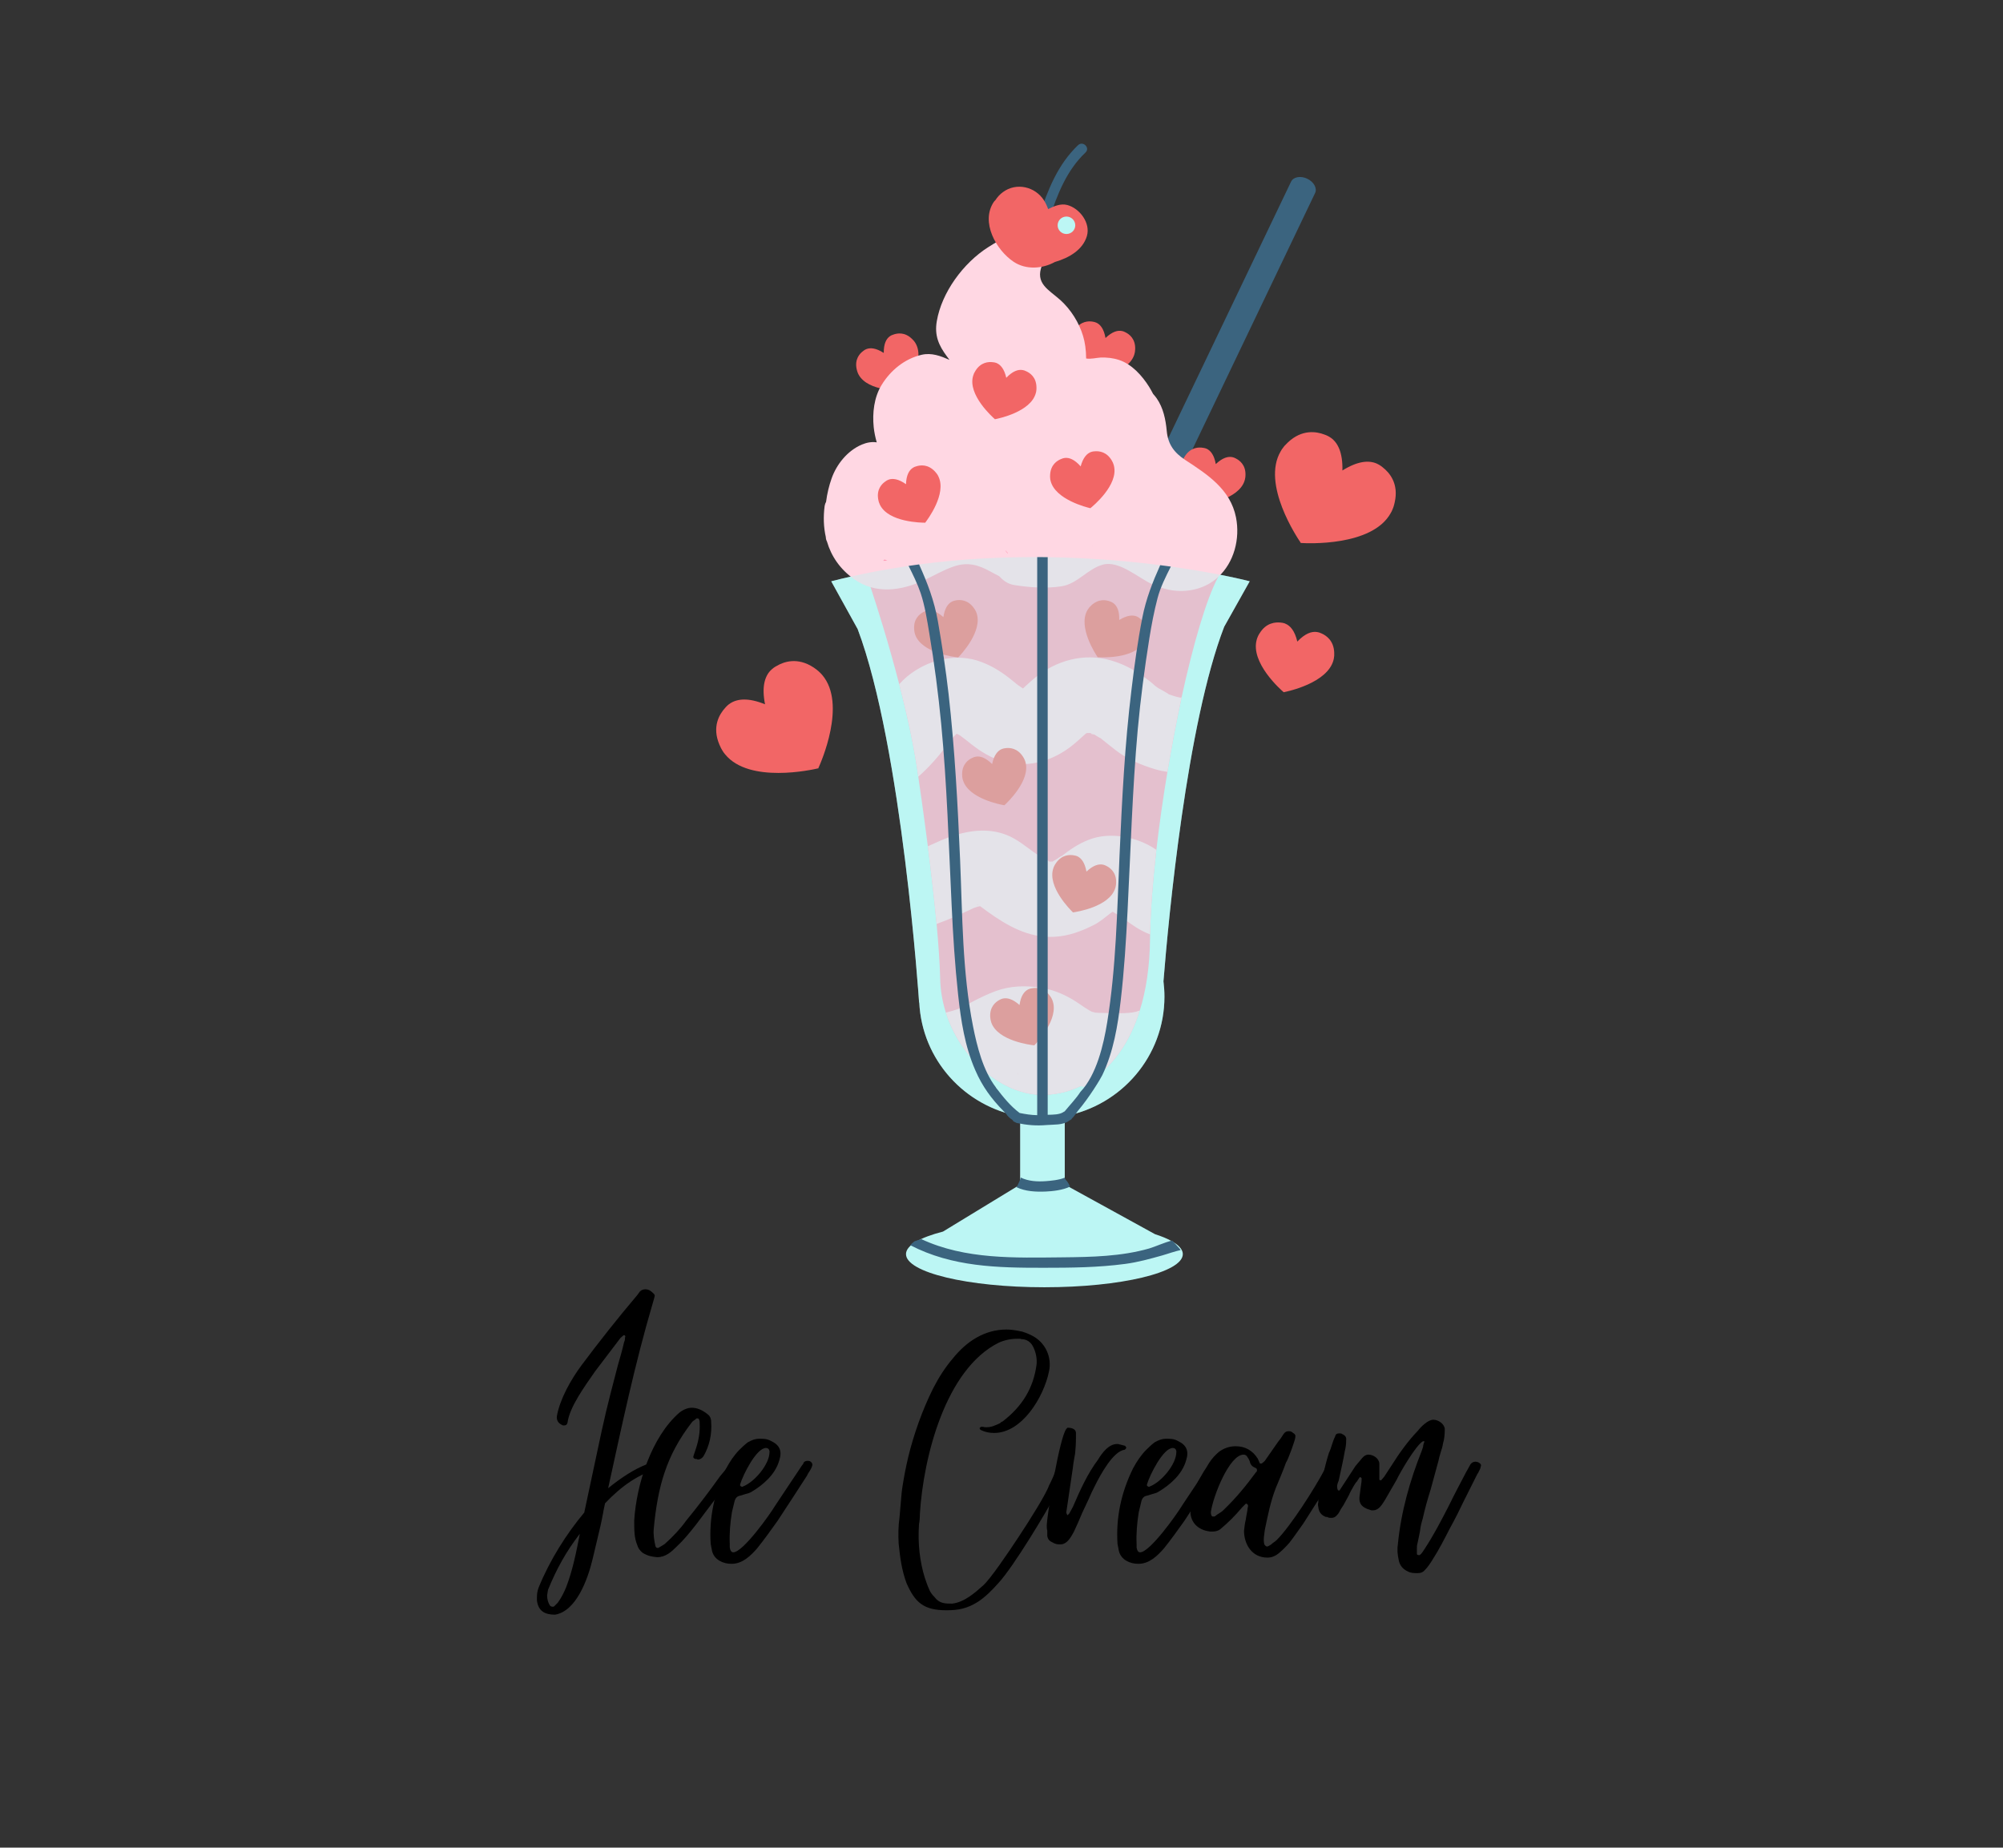 <svg xmlns="http://www.w3.org/2000/svg" xmlns:xlink="http://www.w3.org/1999/xlink" width="168" zoomAndPan="magnify" viewBox="0 0 126 116.25" height="155" preserveAspectRatio="xMidYMid meet" version="1.0"><rect x="0" y="0" width="126" height="116.25" fill="#333333" stroke="none"/><defs><g/></defs><path fill="#3b647f" d="M 82.727 12.145 L 74.121 30.133 C 73.977 30.434 73.52 30.52 73.102 30.32 C 72.684 30.125 72.461 29.723 72.605 29.422 L 81.215 11.43 C 81.359 11.129 81.812 11.047 82.23 11.242 C 82.648 11.441 82.871 11.844 82.727 12.145 Z M 67.816 9.133 C 66.535 10.352 65.918 11.945 65.367 13.586 C 65.23 13.984 65.871 14.156 66.004 13.758 C 66.52 12.227 67.082 10.738 68.285 9.594 C 68.594 9.301 68.125 8.84 67.816 9.133 Z M 67.816 9.133 " fill-opacity="1" fill-rule="nonzero"/><path fill="#bcf6f4" d="M 77.008 39.434 C 74.66 45.512 73.512 57.703 73.188 61.742 C 73.227 62.059 73.25 62.383 73.25 62.711 C 73.25 66.445 70.551 69.555 66.98 70.223 L 66.98 74.531 L 72.656 77.652 C 73.461 77.91 74.023 78.211 74.27 78.539 L 74.273 78.543 L 74.27 78.543 C 74.359 78.66 74.406 78.781 74.406 78.906 C 74.406 80.059 70.508 80.992 65.699 80.992 C 60.891 80.992 56.992 80.059 56.992 78.906 C 56.992 78.359 57.879 77.859 59.32 77.488 L 64.172 74.531 L 64.172 70.238 C 60.68 69.621 58 66.676 57.828 63.078 L 57.816 63.078 C 57.816 63.078 56.75 47.004 53.953 39.582 L 52.289 36.574 C 65.656 33.141 78.613 36.574 78.613 36.574 Z M 77.008 39.434 " fill-opacity="1" fill-rule="nonzero"/><path fill="#ff9cb6" d="M 77.047 35.676 C 76.91 35.828 76.77 36.043 76.625 36.309 C 75.883 37.695 75.059 40.535 74.328 43.879 C 74.328 43.891 74.328 43.898 74.324 43.906 C 74.004 45.391 73.703 46.969 73.438 48.566 C 73.16 50.215 72.926 51.879 72.742 53.469 C 72.52 55.406 72.379 57.234 72.348 58.793 C 72.344 58.887 72.344 58.98 72.344 59.07 C 72.324 60.844 72.09 62.336 71.699 63.578 C 71.051 65.656 69.98 67.039 68.773 67.871 C 68.508 68.055 68.234 68.211 67.957 68.344 C 67.125 68.742 66.258 68.906 65.453 68.887 C 64.402 68.859 63.324 68.441 62.367 67.742 C 61.742 67.285 61.168 66.711 60.684 66.043 C 60.18 65.352 59.773 64.566 59.5 63.711 C 59.281 63.02 59.152 62.285 59.141 61.523 C 59.117 60.578 59.035 59.391 58.918 58.133 C 58.766 56.504 58.559 54.758 58.367 53.246 C 58.078 50.984 57.82 49.254 57.82 49.254 C 57.801 49.129 57.785 48.996 57.766 48.867 C 57.508 46.988 57.059 44.949 56.566 43.051 C 55.922 40.547 55.207 38.285 54.766 36.945 C 54.699 36.742 54.637 36.562 54.586 36.402 C 54.43 35.938 54.336 35.676 54.336 35.676 L 54.398 35.477 L 54.434 35.363 L 54.531 35.062 L 54.543 35.031 L 54.551 35.004 L 54.613 34.805 L 54.734 34.438 L 54.906 33.91 L 54.934 33.824 L 55.055 33.449 L 55.145 33.172 L 55.145 33.168 L 55.195 33.02 L 55.262 32.812 C 55.27 32.805 55.332 32.758 55.492 32.656 C 55.555 32.613 55.633 32.566 55.727 32.508 C 55.809 32.457 55.906 32.402 56.02 32.336 C 56.066 32.305 56.121 32.273 56.18 32.242 C 56.227 32.215 56.273 32.184 56.328 32.152 C 56.336 32.148 56.348 32.145 56.355 32.141 C 56.371 32.129 56.391 32.117 56.41 32.105 L 56.414 32.105 C 56.449 32.082 56.484 32.062 56.52 32.047 C 56.52 32.047 56.527 32.043 56.531 32.039 C 56.531 32.039 56.531 32.039 56.535 32.039 C 56.613 31.992 56.695 31.945 56.785 31.898 C 56.848 31.859 56.914 31.824 56.984 31.789 C 57.039 31.758 57.098 31.723 57.16 31.691 C 57.172 31.684 57.188 31.676 57.199 31.668 C 57.297 31.617 57.398 31.559 57.504 31.504 C 57.551 31.477 57.602 31.449 57.652 31.422 C 57.656 31.422 57.66 31.422 57.66 31.418 C 57.754 31.371 57.836 31.324 57.918 31.281 C 57.922 31.281 57.926 31.277 57.93 31.273 C 57.957 31.262 57.98 31.25 58.004 31.234 C 58.195 31.137 58.352 31.055 58.48 30.992 C 58.52 30.977 58.555 30.961 58.586 30.945 C 58.598 30.941 58.605 30.934 58.617 30.93 C 58.855 30.82 58.992 30.777 59.109 30.75 C 59.141 30.746 59.172 30.742 59.199 30.738 C 59.25 30.727 59.301 30.723 59.359 30.715 C 59.359 30.715 59.359 30.715 59.363 30.715 C 59.438 30.703 59.527 30.688 59.645 30.66 C 59.648 30.656 59.648 30.656 59.652 30.656 C 59.742 30.637 59.844 30.609 59.969 30.57 C 59.98 30.566 59.988 30.562 60 30.559 C 60.039 30.547 60.082 30.535 60.129 30.52 C 60.203 30.496 60.285 30.469 60.375 30.438 C 60.535 30.379 60.68 30.336 60.816 30.305 C 60.832 30.301 60.844 30.297 60.855 30.293 C 60.992 30.262 61.121 30.238 61.246 30.223 C 61.289 30.219 61.332 30.215 61.371 30.211 C 61.52 30.195 61.66 30.195 61.805 30.203 C 61.859 30.203 61.918 30.207 61.973 30.211 C 62.156 30.227 62.348 30.246 62.562 30.273 C 62.645 30.285 62.73 30.297 62.816 30.305 C 62.898 30.316 62.98 30.324 63.07 30.336 C 63.102 30.34 63.133 30.344 63.168 30.348 C 63.328 30.367 63.504 30.383 63.695 30.398 C 63.73 30.398 63.77 30.402 63.809 30.406 C 63.969 30.418 64.145 30.426 64.332 30.434 L 64.344 30.434 C 64.355 30.438 64.363 30.438 64.375 30.438 C 64.449 30.438 64.523 30.441 64.602 30.441 C 64.789 30.449 64.988 30.449 65.199 30.445 C 65.301 30.445 65.402 30.445 65.508 30.441 C 65.531 30.441 65.555 30.441 65.574 30.441 C 65.594 30.441 65.605 30.438 65.625 30.438 C 65.801 30.438 65.969 30.438 66.133 30.438 L 66.137 30.438 C 66.145 30.438 66.148 30.438 66.16 30.438 C 66.188 30.438 66.211 30.438 66.234 30.441 C 66.234 30.438 66.234 30.438 66.234 30.438 C 66.238 30.438 66.238 30.441 66.238 30.441 C 66.355 30.441 66.465 30.449 66.574 30.453 C 66.633 30.457 66.691 30.457 66.746 30.465 C 66.844 30.469 66.941 30.477 67.039 30.488 C 67.168 30.5 67.289 30.516 67.41 30.531 C 67.418 30.531 67.418 30.531 67.422 30.535 C 67.449 30.539 67.48 30.539 67.508 30.547 C 67.672 30.57 67.828 30.598 67.977 30.629 C 67.992 30.633 68.008 30.637 68.023 30.641 C 68.039 30.641 68.055 30.645 68.066 30.648 C 68.164 30.668 68.262 30.691 68.352 30.715 C 68.387 30.723 68.422 30.73 68.453 30.742 L 68.457 30.742 C 68.457 30.742 68.461 30.742 68.465 30.742 C 68.469 30.746 68.473 30.746 68.477 30.746 C 68.535 30.762 68.598 30.781 68.652 30.797 C 68.695 30.809 68.734 30.82 68.773 30.832 C 68.918 30.879 69.055 30.926 69.184 30.973 C 69.238 30.992 69.293 31.012 69.348 31.031 C 69.418 31.062 69.484 31.086 69.547 31.113 C 69.559 31.117 69.566 31.121 69.578 31.121 C 69.617 31.141 69.652 31.152 69.691 31.168 C 70.023 31.305 70.305 31.422 70.574 31.473 C 70.578 31.477 70.582 31.477 70.586 31.477 C 70.598 31.48 70.609 31.48 70.621 31.484 C 70.672 31.492 70.723 31.5 70.773 31.504 C 70.805 31.508 70.844 31.512 70.887 31.516 C 70.906 31.52 70.922 31.523 70.941 31.527 C 70.992 31.535 71.047 31.543 71.105 31.555 C 71.195 31.574 71.297 31.594 71.406 31.621 C 71.445 31.629 71.484 31.637 71.527 31.648 C 71.555 31.656 71.582 31.66 71.613 31.668 C 71.695 31.688 71.785 31.711 71.875 31.734 C 71.977 31.762 72.082 31.789 72.191 31.82 C 72.254 31.836 72.316 31.855 72.379 31.875 C 72.41 31.883 72.43 31.891 72.457 31.898 L 72.469 31.898 C 72.477 31.902 72.488 31.906 72.496 31.91 C 72.562 31.93 72.629 31.949 72.699 31.969 C 72.777 31.992 72.859 32.02 72.941 32.047 C 72.941 32.047 72.945 32.047 72.945 32.047 C 73.02 32.07 73.098 32.094 73.172 32.117 C 73.328 32.172 73.484 32.223 73.645 32.281 C 73.676 32.293 73.707 32.305 73.738 32.316 C 73.766 32.324 73.789 32.332 73.812 32.34 C 73.852 32.355 73.891 32.371 73.93 32.383 C 74.016 32.418 74.105 32.453 74.191 32.484 L 74.195 32.484 C 74.254 32.508 74.312 32.535 74.375 32.559 C 74.406 32.57 74.441 32.582 74.473 32.598 C 74.496 32.605 74.516 32.613 74.539 32.625 C 74.648 32.672 74.758 32.715 74.867 32.766 C 74.891 32.777 74.914 32.785 74.938 32.797 C 74.969 32.812 75 32.824 75.031 32.84 C 75.105 32.875 75.176 32.906 75.246 32.941 C 75.316 32.977 75.383 33.008 75.449 33.043 C 75.598 33.117 75.738 33.191 75.875 33.27 C 75.918 33.297 75.961 33.32 76 33.348 C 76.074 33.391 76.148 33.438 76.219 33.48 C 76.223 33.484 76.223 33.484 76.227 33.488 C 76.312 33.543 76.398 33.602 76.477 33.664 C 76.535 33.703 76.59 33.746 76.641 33.789 C 77.348 34.367 77.637 35.016 77.047 35.676 Z M 77.047 35.676 " fill-opacity="1" fill-rule="nonzero"/><path fill="#f26666" d="M 71.41 21.945 C 71.406 21.996 71.406 22.043 71.398 22.086 C 71.398 22.086 71.398 22.09 71.398 22.09 C 71.398 22.109 71.395 22.129 71.391 22.152 C 71.379 22.215 71.367 22.27 71.352 22.316 C 70.973 23.492 68.891 23.805 68.699 23.828 L 68.699 23.836 C 68.699 23.836 68.695 23.832 68.691 23.828 C 68.688 23.832 68.684 23.832 68.684 23.832 L 68.688 23.824 C 68.551 23.691 67.059 22.215 67.461 21.047 C 67.473 21 67.496 20.949 67.523 20.891 C 67.535 20.875 67.543 20.855 67.555 20.836 C 67.578 20.797 67.605 20.758 67.633 20.719 C 67.996 20.207 68.469 20.191 68.742 20.238 C 68.816 20.25 68.895 20.27 68.965 20.301 C 69.219 20.414 69.441 20.691 69.543 21.266 C 69.965 20.863 70.312 20.77 70.582 20.828 C 70.582 20.828 70.582 20.828 70.586 20.828 C 70.66 20.844 70.734 20.871 70.801 20.91 C 71.051 21.031 71.422 21.324 71.41 21.945 Z M 57.602 21.613 C 57.578 21.566 57.547 21.52 57.508 21.473 C 57.496 21.453 57.48 21.438 57.469 21.422 C 57.469 21.422 57.465 21.422 57.465 21.422 C 57.438 21.387 57.402 21.352 57.367 21.32 C 56.918 20.883 56.449 20.957 56.188 21.055 C 56.117 21.074 56.047 21.109 55.98 21.152 C 55.98 21.152 55.98 21.156 55.98 21.156 C 55.754 21.312 55.586 21.625 55.594 22.207 C 55.102 21.891 54.746 21.863 54.488 21.969 C 54.414 22 54.352 22.039 54.293 22.09 C 54.07 22.254 53.758 22.609 53.887 23.219 C 53.898 23.266 53.91 23.312 53.922 23.355 C 53.93 23.379 53.938 23.398 53.945 23.418 C 53.965 23.477 53.988 23.527 54.012 23.57 C 54.602 24.656 56.707 24.582 56.898 24.574 L 56.902 24.578 C 56.902 24.578 56.906 24.574 56.906 24.57 C 56.914 24.57 56.918 24.57 56.918 24.57 L 56.914 24.566 C 57.023 24.41 58.215 22.688 57.602 21.613 Z M 77.738 28.844 C 77.672 28.809 77.602 28.777 77.523 28.762 C 77.25 28.707 76.906 28.797 76.48 29.199 C 76.379 28.629 76.156 28.352 75.906 28.234 C 75.832 28.203 75.758 28.184 75.684 28.176 C 75.406 28.129 74.934 28.141 74.57 28.652 C 74.543 28.691 74.52 28.73 74.496 28.77 C 74.496 28.77 74.496 28.773 74.492 28.773 C 74.484 28.789 74.473 28.809 74.465 28.828 C 74.434 28.883 74.414 28.934 74.398 28.984 C 73.996 30.152 75.488 31.625 75.625 31.758 L 75.625 31.766 C 75.625 31.766 75.625 31.766 75.633 31.766 C 75.637 31.77 75.637 31.77 75.637 31.77 L 75.641 31.766 C 75.828 31.738 77.914 31.426 78.289 30.25 C 78.305 30.203 78.32 30.148 78.328 30.086 C 78.332 30.066 78.336 30.043 78.34 30.023 C 78.344 29.977 78.348 29.93 78.348 29.883 C 78.363 29.258 77.988 28.969 77.738 28.844 Z M 77.738 28.844 " fill-opacity="1" fill-rule="nonzero"/><path fill="#ffd7e3" d="M 77.75 32.547 C 77.398 30.789 75.961 29.855 74.566 28.945 C 73.863 28.484 73.473 27.961 73.395 27.117 C 73.328 26.398 73.18 25.664 72.762 25.062 C 72.691 24.961 72.613 24.871 72.535 24.781 C 72.453 24.621 72.367 24.469 72.285 24.336 C 71.852 23.645 71.203 22.918 70.406 22.652 C 70.023 22.523 69.641 22.484 69.234 22.496 C 68.988 22.508 68.609 22.609 68.324 22.555 C 68.324 22.035 68.25 21.527 68.133 21.145 C 67.879 20.293 67.363 19.477 66.703 18.879 C 65.961 18.215 65.094 17.84 65.551 16.684 C 65.559 16.664 65.562 16.648 65.566 16.633 C 65.699 16.48 65.84 16.332 65.98 16.184 C 65.992 16.172 66.008 16.156 66.02 16.145 C 66.07 16.086 66.125 16.031 66.176 15.977 C 66.215 15.934 66.25 15.895 66.289 15.852 C 66.363 15.773 66.434 15.691 66.504 15.609 C 66.516 15.594 66.527 15.582 66.543 15.566 C 66.562 15.539 66.59 15.512 66.613 15.48 C 66.852 15.203 67.207 14.789 67.176 14.438 C 67.164 14.34 67.117 14.258 67.047 14.191 C 66.793 14.047 66.461 14.016 66.125 14.027 C 66.051 14.027 65.988 14.008 65.938 13.98 C 65.738 13.992 65.562 14.055 65.391 14.137 C 64.246 14.301 62.977 15.035 62.148 15.562 C 60.598 16.551 59.238 18.395 58.93 20.207 C 58.777 21.102 59.043 21.723 59.57 22.43 C 59.617 22.492 59.676 22.566 59.727 22.641 C 59.168 22.398 58.605 22.176 57.969 22.324 C 56.902 22.574 56.016 23.305 55.457 24.223 C 54.98 25.004 54.871 25.984 54.961 26.875 C 54.996 27.203 55.062 27.52 55.152 27.832 C 54.832 27.781 54.508 27.848 54.211 27.973 C 53.316 28.355 52.629 29.203 52.312 30.105 C 52.152 30.555 52.031 31.055 51.965 31.57 C 51.965 31.57 51.965 31.57 51.965 31.574 C 51.922 31.648 51.891 31.734 51.875 31.832 C 51.785 32.516 51.809 33.176 51.949 33.797 C 51.949 33.879 51.969 33.973 52.016 34.062 C 52.016 34.066 52.02 34.07 52.02 34.07 C 52.289 34.996 52.844 35.812 53.719 36.434 C 55.082 37.406 56.688 37.172 58.109 36.516 C 58.746 36.223 59.344 35.859 60.008 35.637 C 60.863 35.348 61.539 35.535 62.305 35.961 C 62.484 36.059 62.664 36.156 62.848 36.246 C 63.094 36.512 63.383 36.746 63.816 36.812 C 64.766 36.965 65.812 37.035 66.762 36.891 C 67.797 36.734 68.41 35.781 69.391 35.523 C 70.406 35.258 71.613 36.363 72.477 36.758 C 73.383 37.172 74.336 37.316 75.305 37.043 C 75.824 36.895 76.266 36.641 76.625 36.309 C 77.629 35.395 78.02 33.898 77.75 32.547 Z M 55.645 35.199 C 55.703 35.23 55.762 35.254 55.824 35.277 C 55.82 35.277 55.82 35.277 55.82 35.277 C 55.766 35.281 55.711 35.285 55.656 35.285 C 55.625 35.289 55.59 35.289 55.555 35.285 C 55.586 35.262 55.617 35.23 55.645 35.199 Z M 63.258 34.641 C 63.297 34.684 63.336 34.727 63.379 34.77 C 63.383 34.797 63.391 34.824 63.398 34.848 C 63.398 34.848 63.398 34.844 63.395 34.844 C 63.395 34.84 63.395 34.84 63.395 34.84 C 63.348 34.777 63.301 34.715 63.242 34.648 C 63.25 34.645 63.254 34.641 63.258 34.641 Z M 68.762 34.348 C 68.762 34.344 68.762 34.344 68.758 34.348 C 68.758 34.344 68.758 34.344 68.758 34.348 C 68.742 34.352 68.73 34.355 68.715 34.359 C 68.723 34.355 68.727 34.352 68.734 34.348 C 68.742 34.348 68.754 34.348 68.766 34.348 C 68.766 34.344 68.766 34.344 68.762 34.348 Z M 74.328 43.879 C 74.328 43.891 74.328 43.898 74.324 43.906 C 74.004 45.391 73.703 46.969 73.438 48.566 C 73.172 48.527 72.91 48.473 72.652 48.395 C 71.797 48.141 70.93 47.77 70.219 47.23 C 69.875 46.969 69.543 46.691 69.207 46.426 C 69.246 46.473 68.992 46.312 68.82 46.203 C 68.82 46.238 68.449 46.133 68.695 46.129 C 68.691 46.129 68.688 46.125 68.688 46.125 C 68.691 46.125 68.695 46.129 68.699 46.129 C 68.719 46.129 68.742 46.133 68.77 46.133 C 68.742 46.129 68.715 46.125 68.688 46.125 L 68.684 46.125 C 68.586 46.117 68.48 46.117 68.383 46.121 C 68.375 46.125 68.367 46.125 68.363 46.125 L 68.359 46.125 C 68.348 46.133 68.332 46.145 68.316 46.152 C 68.301 46.16 68.289 46.168 68.277 46.176 C 68.277 46.176 68.277 46.176 68.277 46.18 C 68.207 46.238 68.141 46.301 68.074 46.363 C 67.895 46.527 67.711 46.691 67.52 46.848 C 66.23 47.91 64.523 48.41 62.887 47.844 C 62.094 47.57 61.473 47.133 60.832 46.609 C 60.766 46.555 60.508 46.363 60.383 46.266 C 60.383 46.266 60.383 46.262 60.379 46.262 C 60.312 46.227 60.234 46.191 60.18 46.164 C 60.086 46.254 59.996 46.348 59.91 46.445 C 59.906 46.449 59.902 46.457 59.902 46.461 C 59.898 46.461 59.898 46.465 59.895 46.465 C 59.82 46.566 59.617 46.836 59.578 46.883 C 59.039 47.582 58.445 48.277 57.766 48.867 C 57.508 46.988 57.059 44.949 56.566 43.051 C 56.719 42.879 56.883 42.715 57.062 42.566 C 58.348 41.504 60.168 41.035 61.773 41.664 C 62.52 41.957 63.062 42.316 63.684 42.82 C 63.797 42.906 63.906 43 64.016 43.09 C 64.051 43.109 64.23 43.242 64.344 43.316 C 64.348 43.316 64.348 43.316 64.352 43.316 C 64.418 43.254 64.484 43.195 64.551 43.133 C 64.734 42.965 64.918 42.801 65.109 42.641 C 66.434 41.555 68.188 41.059 69.883 41.551 C 70.82 41.82 71.574 42.273 72.332 42.867 C 72.641 43.109 72.605 43.129 72.867 43.297 C 72.961 43.355 73.645 43.719 73.492 43.676 C 73.746 43.766 74.008 43.852 74.273 43.898 C 74.246 43.887 74.273 43.883 74.328 43.879 Z M 74.84 43.879 C 74.887 43.879 74.926 43.879 74.938 43.875 C 74.848 43.887 74.824 43.883 74.84 43.879 Z M 68.492 52.836 C 67.801 53.105 67.32 53.449 66.746 53.891 C 66.938 53.734 66.484 54.047 66.43 54.078 C 66.148 54.25 66.07 54.285 66.195 54.188 C 66.148 54.195 66.109 54.207 66.078 54.215 C 66.062 54.215 66.047 54.215 66.035 54.215 C 66.012 54.203 65.969 54.184 65.891 54.156 C 66.195 54.242 65.473 53.91 65.375 53.848 C 64.848 53.516 64.375 53.098 63.836 52.785 C 62.316 51.898 60.578 52.262 59.07 52.93 C 58.809 53.047 58.582 53.148 58.367 53.246 C 58.559 54.758 58.766 56.504 58.918 58.133 C 59.316 57.992 59.703 57.832 60.074 57.672 C 60.312 57.57 60.547 57.465 60.781 57.352 C 60.93 57.281 61.082 57.207 61.234 57.141 C 61.234 57.137 61.238 57.137 61.238 57.137 C 61.273 57.125 61.324 57.105 61.383 57.086 C 61.484 57.047 61.578 57.027 61.652 57.016 C 61.652 57.016 61.656 57.016 61.656 57.016 C 61.805 57.129 61.957 57.242 62.113 57.352 C 63.367 58.254 64.723 59.031 66.34 58.941 C 67.242 58.891 68.051 58.586 68.848 58.176 C 69.207 57.988 69.535 57.707 69.852 57.461 C 69.855 57.461 69.859 57.453 69.867 57.449 C 69.906 57.422 69.945 57.395 69.988 57.367 C 69.992 57.367 69.992 57.367 69.996 57.367 C 70.102 57.426 70.207 57.488 70.309 57.555 C 70.844 57.891 71.309 58.297 71.879 58.582 C 72.031 58.66 72.188 58.73 72.348 58.793 C 72.379 57.234 72.52 55.406 72.742 53.469 C 72.734 53.465 72.73 53.461 72.723 53.457 C 71.555 52.656 69.836 52.305 68.492 52.836 Z M 61.523 56.949 C 61.371 56.848 61.383 56.848 61.555 56.957 C 61.547 56.953 61.535 56.953 61.523 56.949 Z M 70.074 57.312 C 70.082 57.305 70.09 57.301 70.098 57.297 C 70.098 57.297 70.098 57.297 70.102 57.297 C 70.109 57.293 70.125 57.289 70.137 57.285 C 70.117 57.297 70.098 57.305 70.074 57.312 Z M 69.25 63.73 C 69.125 63.727 69 63.723 68.875 63.711 C 68.898 63.707 68.832 63.691 68.68 63.656 C 68.641 63.637 68.586 63.605 68.516 63.566 C 68.309 63.445 68.109 63.309 67.914 63.172 C 67.164 62.656 66.359 62.277 65.449 62.141 C 64.484 61.996 63.535 62.023 62.609 62.367 C 62.137 62.543 61.684 62.758 61.238 62.992 C 61.102 63.062 60.965 63.137 60.828 63.211 C 60.824 63.211 60.43 63.402 60.398 63.434 C 60.105 63.551 59.805 63.637 59.5 63.711 C 59.773 64.562 60.18 65.352 60.684 66.043 C 61.168 66.707 61.742 67.285 62.367 67.742 C 63.324 68.441 64.402 68.859 65.453 68.887 C 66.258 68.906 67.125 68.742 67.957 68.344 C 68.199 68.391 68.445 68.422 68.695 68.441 C 68.734 68.254 68.762 68.066 68.773 67.871 C 69.98 67.039 71.051 65.656 71.699 63.578 C 71.617 63.609 71.539 63.633 71.461 63.656 C 70.918 63.801 69.977 63.738 69.25 63.73 Z M 64.043 67.578 C 64.043 67.547 64.047 67.516 64.051 67.488 C 64.051 67.535 64.051 67.578 64.059 67.625 C 64.051 67.582 64.043 67.566 64.043 67.578 Z M 64.043 67.578 " fill-opacity="1" fill-rule="nonzero"/><path fill="#f26666" d="M 62.508 12.715 C 62.539 12.668 62.574 12.629 62.613 12.598 C 62.738 12.402 62.895 12.23 63.086 12.09 C 63.926 11.465 65.117 11.73 65.676 12.613 C 65.785 12.789 65.871 12.973 65.934 13.156 C 66.297 12.973 66.727 12.789 67.137 12.898 C 67.914 13.105 68.617 14.027 68.371 14.855 C 68.117 15.711 67.27 16.219 66.359 16.484 C 65.562 16.922 64.535 16.984 63.766 16.473 C 62.664 15.738 61.676 13.98 62.508 12.715 Z M 67.98 29.344 C 67.594 28.906 67.258 28.781 66.984 28.812 C 66.902 28.824 66.828 28.844 66.762 28.875 C 66.5 28.977 66.102 29.23 66.059 29.855 C 66.055 29.902 66.055 29.949 66.055 29.996 C 66.055 30.016 66.059 30.039 66.059 30.059 C 66.062 30.121 66.07 30.176 66.082 30.227 C 66.352 31.434 68.395 31.93 68.582 31.973 L 68.586 31.98 C 68.586 31.98 68.586 31.977 68.59 31.973 C 68.598 31.977 68.598 31.977 68.598 31.977 L 68.598 31.969 C 68.746 31.848 70.367 30.516 70.074 29.312 C 70.066 29.266 70.047 29.211 70.023 29.152 C 70.016 29.133 70.008 29.113 70 29.094 C 69.98 29.051 69.957 29.012 69.934 28.969 C 69.617 28.43 69.148 28.371 68.871 28.395 C 68.793 28.395 68.719 28.41 68.645 28.434 C 68.645 28.434 68.641 28.434 68.641 28.434 C 68.379 28.527 68.133 28.781 67.98 29.344 Z M 62.582 26.371 L 62.578 26.379 C 62.578 26.379 62.582 26.375 62.586 26.375 C 62.59 26.379 62.594 26.379 62.594 26.379 L 62.594 26.375 C 62.785 26.34 64.848 25.922 65.16 24.727 C 65.176 24.68 65.188 24.621 65.191 24.559 C 65.195 24.539 65.199 24.52 65.199 24.496 C 65.203 24.449 65.203 24.402 65.199 24.355 C 65.184 23.73 64.793 23.461 64.539 23.352 C 64.469 23.316 64.398 23.293 64.32 23.281 C 64.32 23.281 64.316 23.281 64.316 23.281 C 64.043 23.238 63.703 23.348 63.301 23.77 C 63.172 23.203 62.934 22.938 62.676 22.836 C 62.602 22.809 62.523 22.793 62.449 22.789 C 62.172 22.754 61.699 22.793 61.367 23.32 C 61.34 23.363 61.316 23.402 61.297 23.445 C 61.297 23.445 61.293 23.445 61.293 23.445 C 61.285 23.465 61.277 23.484 61.266 23.504 C 61.242 23.559 61.223 23.613 61.211 23.66 C 60.871 24.848 62.438 26.246 62.582 26.371 Z M 58.191 32.895 C 58.191 32.895 58.195 32.891 58.199 32.887 C 58.203 32.887 58.207 32.887 58.207 32.887 L 58.203 32.883 C 58.32 32.73 59.586 31.062 59.023 29.961 C 59.004 29.918 58.977 29.867 58.938 29.816 C 58.926 29.801 58.914 29.781 58.898 29.766 C 58.871 29.727 58.84 29.691 58.809 29.66 C 58.375 29.203 57.906 29.254 57.641 29.34 C 57.566 29.359 57.496 29.387 57.43 29.43 C 57.43 29.43 57.426 29.434 57.426 29.434 C 57.195 29.578 57.012 29.887 56.992 30.465 C 56.516 30.129 56.16 30.086 55.902 30.176 C 55.902 30.176 55.898 30.18 55.898 30.18 C 55.824 30.203 55.758 30.242 55.699 30.289 C 55.469 30.445 55.141 30.785 55.242 31.398 C 55.25 31.449 55.258 31.492 55.27 31.539 C 55.273 31.539 55.273 31.539 55.273 31.539 C 55.277 31.559 55.281 31.578 55.289 31.602 C 55.309 31.66 55.328 31.711 55.352 31.758 C 55.891 32.871 57.996 32.887 58.191 32.887 Z M 69.602 54.484 C 69.535 54.449 69.465 54.418 69.387 54.402 C 69.113 54.348 68.77 54.438 68.344 54.84 C 68.242 54.27 68.02 53.992 67.77 53.875 C 67.695 53.844 67.621 53.824 67.547 53.816 C 67.27 53.766 66.797 53.781 66.434 54.293 C 66.406 54.332 66.383 54.371 66.359 54.41 C 66.359 54.41 66.359 54.41 66.355 54.414 C 66.348 54.43 66.336 54.449 66.328 54.469 C 66.297 54.523 66.277 54.574 66.262 54.625 C 65.859 55.793 67.352 57.266 67.488 57.398 L 67.488 57.406 C 67.488 57.406 67.488 57.406 67.496 57.406 C 67.5 57.41 67.5 57.41 67.5 57.41 L 67.504 57.406 C 67.691 57.379 69.777 57.066 70.152 55.891 C 70.168 55.844 70.184 55.789 70.191 55.727 C 70.195 55.707 70.199 55.684 70.203 55.664 C 70.207 55.617 70.211 55.57 70.211 55.523 C 70.227 54.898 69.852 54.609 69.602 54.484 Z M 63.176 50.672 C 63.176 50.672 63.176 50.668 63.18 50.664 C 63.184 50.664 63.188 50.668 63.188 50.668 L 63.188 50.66 C 63.328 50.531 64.863 49.102 64.5 47.922 C 64.484 47.875 64.465 47.82 64.438 47.766 C 64.43 47.746 64.418 47.727 64.41 47.707 C 64.387 47.664 64.363 47.625 64.336 47.586 C 63.988 47.066 63.516 47.035 63.238 47.074 C 63.164 47.082 63.09 47.098 63.016 47.129 C 62.758 47.238 62.527 47.508 62.41 48.074 C 61.996 47.664 61.656 47.559 61.383 47.609 C 61.305 47.621 61.23 47.648 61.164 47.684 C 60.91 47.797 60.527 48.078 60.523 48.703 C 60.523 48.75 60.523 48.797 60.527 48.84 C 60.527 48.844 60.527 48.844 60.527 48.844 C 60.531 48.863 60.531 48.887 60.535 48.906 C 60.543 48.969 60.555 49.023 60.57 49.07 C 60.91 50.258 62.984 50.633 63.172 50.664 Z M 71.711 38.914 C 71.652 38.863 71.59 38.82 71.516 38.789 C 71.262 38.68 70.906 38.703 70.406 39.008 C 70.426 38.43 70.262 38.113 70.039 37.949 C 69.977 37.902 69.906 37.867 69.836 37.844 C 69.574 37.742 69.109 37.66 68.648 38.09 C 68.613 38.121 68.582 38.156 68.551 38.191 C 68.551 38.191 68.551 38.191 68.547 38.191 C 68.535 38.207 68.52 38.223 68.508 38.238 C 68.469 38.289 68.438 38.336 68.41 38.379 C 67.781 39.441 68.938 41.188 69.047 41.344 L 69.043 41.352 C 69.043 41.352 69.047 41.352 69.051 41.352 C 69.055 41.355 69.055 41.355 69.055 41.355 L 69.059 41.352 C 69.25 41.363 71.355 41.477 71.961 40.402 C 71.988 40.359 72.012 40.309 72.035 40.25 C 72.043 40.23 72.051 40.211 72.059 40.191 C 72.059 40.188 72.059 40.188 72.059 40.188 C 72.07 40.145 72.086 40.098 72.094 40.051 C 72.238 39.445 71.93 39.086 71.711 38.914 Z M 66.207 62.949 C 66.191 62.902 66.168 62.852 66.137 62.797 C 66.129 62.777 66.117 62.762 66.105 62.742 C 66.082 62.703 66.055 62.664 66.023 62.625 C 65.645 62.125 65.172 62.129 64.898 62.184 C 64.824 62.195 64.75 62.215 64.68 62.25 C 64.43 62.375 64.215 62.656 64.133 63.234 C 63.695 62.844 63.348 62.766 63.078 62.828 C 63 62.848 62.93 62.879 62.863 62.918 C 62.621 63.047 62.258 63.348 62.289 63.973 C 62.293 64.02 62.297 64.066 62.305 64.113 C 62.309 64.137 62.312 64.156 62.316 64.176 C 62.328 64.238 62.344 64.293 62.359 64.34 C 62.773 65.504 64.863 65.75 65.055 65.77 L 65.059 65.777 C 65.059 65.777 65.062 65.773 65.062 65.77 C 65.07 65.77 65.07 65.77 65.07 65.77 L 65.07 65.766 C 65.203 65.629 66.645 64.105 66.207 62.949 Z M 61.422 38.547 C 61.406 38.5 61.383 38.449 61.352 38.395 C 61.34 38.375 61.328 38.355 61.32 38.34 C 61.32 38.336 61.316 38.336 61.316 38.336 C 61.293 38.297 61.266 38.258 61.238 38.223 C 60.859 37.723 60.383 37.723 60.113 37.777 C 60.035 37.789 59.965 37.812 59.891 37.848 C 59.641 37.969 59.43 38.254 59.344 38.828 C 58.91 38.441 58.562 38.359 58.293 38.422 L 58.289 38.422 C 58.215 38.441 58.145 38.473 58.078 38.512 C 57.832 38.645 57.469 38.945 57.504 39.566 C 57.504 39.617 57.508 39.66 57.516 39.707 C 57.516 39.707 57.516 39.707 57.516 39.711 C 57.52 39.73 57.523 39.75 57.527 39.77 C 57.539 39.832 57.555 39.887 57.57 39.934 C 57.988 41.098 60.078 41.344 60.27 41.363 L 60.27 41.371 C 60.27 41.371 60.273 41.367 60.277 41.367 C 60.281 41.367 60.285 41.367 60.285 41.367 L 60.281 41.359 C 60.414 41.223 61.859 39.703 61.422 38.547 Z M 61.422 38.547 " fill-opacity="1" fill-rule="nonzero"/><path fill="#bcf6f4" d="M 77.008 39.434 C 74.66 45.512 73.512 57.703 73.188 61.742 C 73.227 62.059 73.25 62.383 73.25 62.711 C 73.25 66.207 70.883 69.156 67.648 70.066 C 67.586 70.086 67.523 70.105 67.461 70.121 C 67.457 70.117 67.457 70.117 67.457 70.121 C 67.043 70.227 66.617 70.297 66.18 70.332 C 66.09 70.34 66 70.348 65.906 70.352 C 65.781 70.355 65.66 70.359 65.535 70.359 L 65.508 70.359 C 65.508 70.359 65.508 70.359 65.504 70.359 C 65.422 70.359 65.34 70.355 65.258 70.355 C 65.254 70.355 65.25 70.355 65.246 70.355 C 65.23 70.352 65.223 70.352 65.211 70.352 C 65.016 70.344 64.82 70.328 64.633 70.309 C 64.277 70.266 63.93 70.203 63.59 70.113 C 63.465 70.082 63.344 70.047 63.223 70.008 C 60.203 69.07 57.984 66.344 57.828 63.078 L 57.82 63.078 C 57.82 63.078 56.75 47.004 53.953 39.582 L 52.289 36.574 C 53.926 36.156 55.555 35.84 57.156 35.605 C 57.375 35.574 57.598 35.543 57.82 35.512 C 60.414 35.168 62.922 35.043 65.246 35.051 C 65.469 35.051 65.688 35.051 65.906 35.055 C 68.586 35.094 71 35.305 72.984 35.559 C 73.211 35.586 73.434 35.617 73.652 35.648 C 76.727 36.074 78.613 36.574 78.613 36.574 Z M 77.008 39.434 " fill-opacity="0.4" fill-rule="nonzero"/><path fill="#3b647f" d="M 74.027 78.711 C 73.918 78.738 73.805 78.773 73.691 78.809 C 73.496 78.867 73.301 78.938 73.102 78.992 C 72.332 79.207 71.578 79.418 70.781 79.523 C 69.078 79.75 67.371 79.766 65.656 79.766 C 62.738 79.77 59.891 79.711 57.258 78.344 C 57.316 78.277 57.418 78.191 57.492 78.129 C 57.508 78.121 57.52 78.109 57.535 78.098 C 57.656 78.055 57.785 78.012 57.914 77.98 C 57.93 77.977 57.945 77.969 57.961 77.965 C 60.734 79.254 63.828 79.137 66.852 79.109 C 68.664 79.09 70.535 79.055 72.293 78.551 C 72.668 78.441 73.219 78.18 73.738 78.051 C 73.902 78.219 74.059 78.398 74.215 78.574 C 74.281 78.699 74.344 78.621 74.027 78.711 Z M 67.129 74.328 C 67.105 74.301 67.082 74.273 67.055 74.25 C 67.016 74.207 66.984 74.152 66.969 74.098 C 66.633 74.25 66.039 74.297 65.789 74.316 C 65.254 74.355 64.688 74.324 64.203 74.086 C 64.203 74.113 64.199 74.145 64.188 74.176 C 64.133 74.332 64.059 74.48 63.984 74.629 C 63.973 74.652 63.957 74.676 63.941 74.695 C 64.504 74.965 65.164 74.996 65.789 74.969 C 66.191 74.953 66.871 74.883 67.316 74.656 C 67.285 74.617 67.258 74.566 67.246 74.512 C 67.207 74.453 67.168 74.391 67.129 74.328 Z M 58.457 39.836 C 58.777 41.734 59.023 43.637 59.207 45.551 C 59.57 49.34 59.68 53.145 59.863 56.945 C 59.949 58.832 60.07 60.723 60.273 62.602 C 60.449 64.219 60.695 65.84 61.355 67.344 C 61.793 68.355 62.363 69.129 63.125 69.906 C 63.152 69.934 63.184 69.969 63.223 70.008 C 63.238 70.023 63.254 70.043 63.27 70.062 C 63.273 70.062 63.277 70.062 63.281 70.062 C 63.332 70.152 63.398 70.23 63.477 70.301 C 63.547 70.367 63.629 70.422 63.707 70.48 C 63.715 70.504 63.727 70.527 63.742 70.547 C 63.754 70.551 63.766 70.559 63.777 70.566 C 63.777 70.566 63.781 70.566 63.781 70.566 C 63.789 70.574 63.801 70.578 63.812 70.586 C 63.816 70.586 63.82 70.59 63.824 70.59 C 63.828 70.594 63.828 70.594 63.828 70.594 C 63.832 70.598 63.84 70.598 63.844 70.602 C 63.863 70.609 63.879 70.617 63.895 70.625 C 63.902 70.629 63.91 70.633 63.918 70.637 C 63.93 70.641 63.945 70.648 63.957 70.656 C 64.602 70.789 65.176 70.844 65.84 70.785 C 66.297 70.746 66.836 70.801 67.227 70.531 C 67.25 70.516 67.27 70.5 67.285 70.484 C 67.289 70.488 67.297 70.488 67.301 70.488 C 67.32 70.477 67.336 70.461 67.355 70.449 C 67.375 70.438 67.391 70.426 67.41 70.418 C 67.414 70.406 67.418 70.398 67.418 70.387 C 67.418 70.383 67.543 70.258 67.562 70.23 C 67.641 70.129 67.711 70.023 67.785 69.918 C 68.523 69.055 69.234 67.871 69.344 67.641 C 70.047 66.164 70.312 64.543 70.5 62.941 C 70.719 61.066 70.836 59.184 70.93 57.305 C 71.125 53.504 71.23 49.699 71.57 45.906 C 71.746 43.98 71.996 42.074 72.301 40.164 C 72.438 39.312 72.598 38.469 72.816 37.637 C 73 36.934 73.328 36.293 73.652 35.648 C 73.434 35.617 73.211 35.586 72.984 35.559 C 72.504 36.629 72.098 37.656 71.859 38.859 C 71.566 40.359 71.359 41.883 71.176 43.402 C 70.754 46.855 70.578 50.336 70.426 53.809 C 70.273 57.312 70.211 60.863 69.648 64.332 C 69.422 65.73 68.98 67.629 67.965 68.699 C 67.68 69.137 67.305 69.52 66.969 69.93 C 66.945 69.938 66.918 69.949 66.895 69.969 C 66.656 70.133 66.25 70.133 65.906 70.141 L 65.906 35.055 C 65.688 35.051 65.465 35.051 65.246 35.051 L 65.246 70.164 C 64.871 70.16 64.516 70.102 64.141 70.027 C 63.566 69.598 63.109 69.027 62.676 68.465 C 62.672 68.457 62.668 68.453 62.66 68.449 C 62.656 68.438 62.648 68.426 62.645 68.414 C 61.836 67.355 61.461 65.832 61.211 64.586 C 60.531 61.164 60.543 57.559 60.395 54.082 C 60.246 50.605 60.062 47.133 59.672 43.672 C 59.496 42.141 59.266 40.617 59 39.098 C 58.77 37.789 58.34 36.676 57.816 35.512 C 57.598 35.543 57.375 35.574 57.156 35.605 C 57.434 36.164 57.711 36.723 57.914 37.316 C 58.184 38.129 58.316 38.996 58.457 39.836 Z M 58.457 39.836 " fill-opacity="1" fill-rule="nonzero"/><path fill="#f26666" d="M 87.734 31.609 C 87.715 31.703 87.691 31.789 87.664 31.875 C 87.664 31.875 87.664 31.879 87.664 31.879 C 87.648 31.918 87.637 31.957 87.621 31.992 C 87.578 32.109 87.531 32.207 87.48 32.289 C 86.309 34.391 82.219 34.188 81.848 34.164 L 81.84 34.176 C 81.84 34.176 81.836 34.172 81.832 34.164 C 81.82 34.164 81.816 34.164 81.816 34.164 L 81.824 34.152 C 81.613 33.844 79.344 30.469 80.562 28.395 C 80.609 28.309 80.668 28.219 80.746 28.125 C 80.773 28.09 80.797 28.059 80.824 28.027 C 80.828 28.027 80.828 28.027 80.828 28.027 C 80.887 27.961 80.953 27.895 81.02 27.832 C 81.906 26.996 82.816 27.148 83.32 27.344 C 83.461 27.391 83.594 27.457 83.719 27.547 C 83.719 27.547 83.723 27.547 83.723 27.547 C 84.156 27.859 84.473 28.473 84.445 29.602 C 85.41 29 86.102 28.953 86.598 29.164 C 86.598 29.164 86.598 29.168 86.602 29.168 C 86.742 29.227 86.867 29.309 86.977 29.402 C 87.406 29.734 88.004 30.426 87.734 31.609 Z M 83.117 39.848 C 83.035 39.809 82.945 39.777 82.848 39.766 C 82.512 39.715 82.098 39.852 81.609 40.367 C 81.445 39.676 81.156 39.355 80.84 39.234 C 80.84 39.234 80.84 39.23 80.84 39.23 C 80.75 39.195 80.656 39.18 80.566 39.172 C 80.227 39.133 79.648 39.184 79.246 39.832 C 79.211 39.879 79.184 39.93 79.16 39.98 C 79.16 39.98 79.16 39.98 79.156 39.98 C 79.145 40.004 79.137 40.027 79.125 40.051 C 79.094 40.121 79.07 40.188 79.055 40.246 C 78.648 41.699 80.566 43.395 80.746 43.547 L 80.742 43.555 C 80.742 43.555 80.746 43.555 80.754 43.551 C 80.758 43.555 80.758 43.559 80.758 43.559 L 80.762 43.551 C 80.992 43.504 83.508 42.984 83.887 41.523 C 83.902 41.465 83.914 41.398 83.922 41.32 C 83.926 41.297 83.93 41.27 83.93 41.246 C 83.93 41.246 83.93 41.246 83.93 41.242 C 83.934 41.188 83.934 41.129 83.93 41.07 C 83.906 40.309 83.43 39.98 83.117 39.848 Z M 51.727 42.473 C 51.664 42.398 51.59 42.32 51.496 42.238 C 51.469 42.211 51.438 42.184 51.402 42.16 C 51.402 42.16 51.402 42.156 51.402 42.156 C 51.332 42.102 51.258 42.047 51.18 41.996 C 50.164 41.328 49.301 41.633 48.84 41.91 C 48.711 41.977 48.59 42.066 48.484 42.176 C 48.484 42.176 48.48 42.176 48.48 42.176 C 48.109 42.559 47.906 43.211 48.125 44.312 C 47.078 43.887 46.391 43.961 45.941 44.25 C 45.812 44.332 45.703 44.434 45.609 44.547 C 45.25 44.941 44.781 45.727 45.25 46.84 C 45.285 46.926 45.324 47.008 45.363 47.086 C 45.367 47.086 45.367 47.09 45.367 47.09 C 45.387 47.125 45.406 47.16 45.426 47.195 C 45.488 47.301 45.551 47.391 45.613 47.461 C 47.125 49.32 51.098 48.43 51.461 48.344 L 51.469 48.355 C 51.469 48.355 51.473 48.352 51.477 48.34 C 51.484 48.34 51.488 48.34 51.488 48.34 L 51.48 48.328 C 51.633 47.992 53.277 44.297 51.727 42.473 Z M 51.727 42.473 " fill-opacity="1" fill-rule="nonzero"/><path fill="#bcf6f4" d="M 67.641 14.176 C 67.641 14.48 67.391 14.723 67.086 14.723 C 66.777 14.723 66.531 14.48 66.531 14.176 C 66.531 13.871 66.777 13.625 67.086 13.625 C 67.391 13.625 67.641 13.871 67.641 14.176 Z M 67.641 14.176 " fill-opacity="1" fill-rule="nonzero"/><g fill="#000000" fill-opacity="1"><g transform="translate(34.194, 100.647)"><g><path d="M 0.723 0.945 C 2.059 0.723 2.781 -1.281 3.086 -2.559 C 3.199 -3.031 3.309 -3.504 3.422 -3.977 C 3.531 -4.422 3.645 -4.895 3.727 -5.367 C 3.754 -5.453 3.754 -5.562 3.785 -5.676 C 3.812 -5.785 3.84 -5.926 3.867 -6.062 C 4.895 -7.148 6.062 -7.984 7.316 -8.234 L 7.484 -8.316 C 7.512 -8.344 7.566 -8.484 7.484 -8.512 C 7.398 -8.539 7.344 -8.566 7.316 -8.566 C 7.262 -8.598 7.176 -8.598 7.066 -8.598 C 6.871 -8.598 6.676 -8.539 6.48 -8.512 C 5.703 -8.207 4.922 -7.707 4.062 -7.012 C 4.922 -10.934 5.73 -14.801 6.871 -18.664 C 6.898 -18.777 6.953 -18.918 6.98 -19.055 C 7.012 -19.141 6.98 -19.223 6.898 -19.277 C 6.762 -19.418 6.621 -19.527 6.398 -19.527 C 6.258 -19.527 6.148 -19.473 6.062 -19.391 L 5.898 -19.168 C 4.672 -17.719 3.504 -16.246 2.363 -14.715 C 1.727 -13.852 1.027 -12.629 0.836 -11.543 C 0.809 -11.293 0.918 -11.098 1.168 -10.988 C 1.195 -10.961 1.223 -10.961 1.281 -10.961 C 1.418 -10.961 1.473 -11.016 1.504 -11.129 C 1.641 -12.129 2.559 -13.379 3.254 -14.383 L 4.84 -16.469 L 5.035 -16.637 L 5.09 -16.637 C 5.117 -16.605 5.145 -16.578 5.145 -16.578 C 5.117 -16.496 5.117 -16.441 5.117 -16.387 C 5.117 -16.328 5.09 -16.273 5.062 -16.191 C 4.953 -15.719 4.812 -15.215 4.672 -14.742 C 4.422 -13.77 4.004 -12.238 3.645 -10.57 C 3.34 -9.125 2.836 -6.789 2.559 -5.48 C 1.418 -4.117 0.391 -2.477 -0.305 -0.777 C -0.391 -0.555 -0.418 -0.363 -0.418 -0.141 L -0.418 0.055 C -0.332 0.723 0.082 0.945 0.723 0.945 Z M 0.586 0.445 C 0.5 0.445 0.445 0.418 0.418 0.391 C 0.277 0.195 0.223 -0.027 0.223 -0.277 C 0.223 -0.305 0.25 -0.418 0.277 -0.613 C 0.809 -1.918 1.418 -3.031 2.281 -4.145 C 2.059 -3.004 1.836 -1.863 1.418 -0.777 C 1.281 -0.445 1.113 -0.109 0.891 0.195 C 0.809 0.277 0.75 0.332 0.668 0.418 C 0.641 0.445 0.613 0.445 0.586 0.445 Z M 0.586 0.445 "/></g></g></g><g fill="#000000" fill-opacity="1"><g transform="translate(40.314, 100.647)"><g><path d="M 1.027 -2.672 C 1.559 -2.672 1.918 -3.004 2.254 -3.34 C 2.699 -3.754 3.059 -4.199 3.477 -4.73 L 5.758 -7.762 C 5.812 -7.844 5.871 -7.898 5.926 -7.984 C 5.98 -8.066 6.035 -8.152 6.094 -8.234 L 6.176 -8.402 C 6.203 -8.484 6.148 -8.598 6.062 -8.625 C 6.035 -8.652 5.953 -8.652 5.871 -8.652 C 5.785 -8.652 5.703 -8.625 5.648 -8.566 L 4.98 -7.762 C 4.285 -6.789 3.59 -5.871 2.836 -4.953 C 2.477 -4.449 2.031 -3.977 1.504 -3.504 C 1.391 -3.422 1.281 -3.367 1.141 -3.281 C 1.113 -3.254 1.086 -3.254 1.059 -3.254 C 1 -3.254 0.945 -3.281 0.918 -3.367 C 0.836 -3.727 0.777 -4.09 0.809 -4.449 C 1.059 -7.094 1.586 -9.07 3.227 -11.184 C 3.254 -11.211 3.309 -11.266 3.367 -11.293 C 3.395 -11.32 3.449 -11.352 3.477 -11.379 C 3.504 -11.406 3.504 -11.406 3.531 -11.406 C 3.617 -11.406 3.672 -11.379 3.672 -11.293 C 3.699 -11.238 3.699 -11.184 3.699 -11.098 C 3.727 -10.57 3.645 -10.07 3.477 -9.543 L 3.309 -9.039 C 3.281 -8.957 3.309 -8.875 3.449 -8.848 C 3.477 -8.848 3.504 -8.848 3.531 -8.848 C 3.562 -8.816 3.562 -8.816 3.59 -8.816 C 3.727 -8.816 3.867 -8.902 3.949 -9.039 C 4.312 -9.68 4.48 -10.402 4.422 -11.184 C 4.422 -11.406 4.34 -11.574 4.172 -11.684 C 3.867 -11.934 3.531 -12.074 3.199 -12.074 C 2.949 -12.074 2.672 -11.961 2.422 -11.766 C 0.668 -10.238 -0.277 -7.262 -0.418 -4.98 C -0.418 -4.34 -0.418 -3.895 -0.223 -3.422 C -0.168 -3.227 -0.055 -3.086 0.109 -2.949 C 0.418 -2.754 0.695 -2.699 1.027 -2.672 Z M 1.027 -2.672 "/></g></g></g><g fill="#000000" fill-opacity="1"><g transform="translate(45.098, 100.647)"><g><path d="M 0.918 -2.254 C 1.613 -2.254 2.113 -2.754 2.531 -3.227 C 2.977 -3.785 3.395 -4.367 3.812 -4.953 C 4.117 -5.426 4.449 -5.926 4.758 -6.398 C 5.062 -6.871 5.367 -7.344 5.676 -7.816 C 5.703 -7.898 5.785 -8.012 5.871 -8.152 C 5.953 -8.289 6.008 -8.43 6.008 -8.512 C 6.008 -8.539 5.98 -8.598 5.953 -8.625 C 5.898 -8.707 5.812 -8.734 5.703 -8.734 C 5.621 -8.734 5.535 -8.707 5.48 -8.652 C 5.453 -8.625 5.426 -8.566 5.426 -8.539 C 5.398 -8.512 5.367 -8.457 5.34 -8.43 L 3.672 -5.926 C 3.34 -5.367 1.641 -2.977 1.027 -2.977 C 0.918 -2.977 0.836 -3.086 0.809 -3.281 L 0.809 -3.477 C 0.777 -4.145 0.836 -4.84 0.945 -5.508 L 1.113 -6.203 C 1.168 -6.398 1.281 -6.508 1.445 -6.539 C 1.586 -6.566 1.695 -6.621 1.809 -6.648 C 1.918 -6.676 2.031 -6.703 2.141 -6.762 C 2.895 -7.203 3.672 -7.871 3.922 -8.762 C 4.117 -9.348 3.949 -9.734 3.395 -9.988 C 3.145 -10.125 2.949 -10.125 2.645 -10.125 C 2.422 -10.125 2.199 -10.043 1.945 -9.902 C 1.727 -9.734 1.559 -9.57 1.418 -9.43 C 1.086 -9.098 0.809 -8.68 0.586 -8.262 C -0.168 -6.73 -0.5 -5.145 -0.391 -3.504 L -0.305 -3.059 C -0.168 -2.504 0.391 -2.254 0.918 -2.254 Z M 1.531 -7.121 C 1.445 -7.148 1.445 -7.203 1.473 -7.289 C 1.641 -7.844 2.477 -9.543 3.086 -9.543 C 3.199 -9.543 3.281 -9.484 3.309 -9.348 L 3.309 -9.293 C 3.309 -8.512 2.363 -7.398 1.641 -7.121 C 1.613 -7.094 1.559 -7.094 1.531 -7.121 Z M 1.531 -7.121 "/></g></g></g><g fill="#000000" fill-opacity="1"><g transform="translate(49.716, 100.647)"><g/></g></g><g fill="#000000" fill-opacity="1"><g transform="translate(56.948, 100.647)"><g><path d="M 2.586 0.668 C 3.367 0.668 3.895 0.555 4.562 0.141 C 5.035 -0.168 5.453 -0.586 5.871 -1.059 C 6.816 -2.086 8.875 -5.508 9.516 -6.73 C 9.598 -6.926 9.707 -7.148 9.793 -7.371 C 9.875 -7.566 9.988 -7.789 10.07 -7.984 C 10.098 -8.039 10.098 -8.094 10.125 -8.152 C 10.152 -8.18 10.152 -8.234 10.18 -8.289 C 10.18 -8.344 10.18 -8.375 10.152 -8.402 C 10.125 -8.512 9.988 -8.566 9.875 -8.566 C 9.68 -8.566 9.598 -8.375 9.516 -8.234 C 9.43 -8.039 9.348 -7.871 9.293 -7.707 C 9.207 -7.512 9.125 -7.344 9.039 -7.176 C 8.875 -6.676 7.816 -4.98 7.148 -3.977 C 6.453 -2.922 5.34 -1.281 4.895 -0.891 C 4.367 -0.418 3.699 0.168 2.949 0.25 C 2.504 0.25 2.141 0.25 1.836 -0.168 C 1.695 -0.305 1.586 -0.445 1.504 -0.641 C 1.391 -0.891 1.309 -1.141 1.223 -1.391 C 0.918 -2.391 0.777 -3.504 0.863 -4.758 C 0.891 -4.895 0.918 -5.117 0.918 -5.398 C 1.141 -8.984 2.531 -14.492 5.871 -16.164 C 6.23 -16.328 6.621 -16.414 7.039 -16.414 C 7.094 -16.414 7.148 -16.414 7.234 -16.414 C 7.289 -16.387 7.344 -16.387 7.398 -16.387 C 7.648 -16.355 7.871 -16.219 8.012 -15.969 C 8.207 -15.605 8.289 -15.215 8.262 -14.828 C 8.066 -13.27 7.316 -12.129 6.121 -11.211 C 6.035 -11.184 5.98 -11.129 5.953 -11.098 C 5.648 -10.961 5.426 -10.848 5.117 -10.848 C 5.035 -10.848 4.953 -10.848 4.895 -10.875 L 4.758 -10.875 C 4.703 -10.82 4.672 -10.793 4.672 -10.793 C 4.672 -10.766 4.703 -10.711 4.73 -10.684 C 5.008 -10.543 5.285 -10.488 5.59 -10.488 C 7.344 -10.488 8.707 -12.742 9.039 -14.355 C 9.234 -15.215 8.848 -16.219 7.871 -16.664 C 7.789 -16.691 7.707 -16.746 7.621 -16.773 C 7.539 -16.801 7.457 -16.828 7.371 -16.859 C 7.012 -16.941 6.676 -16.996 6.371 -16.996 C 5.008 -16.996 3.867 -16.273 2.977 -15.16 C 2.504 -14.605 2.113 -13.992 1.754 -13.297 C 1.059 -11.906 0.527 -10.375 0.195 -9.012 C 0.027 -8.316 -0.082 -7.707 -0.168 -7.176 C -0.223 -6.844 -0.25 -6.508 -0.277 -6.176 C -0.305 -5.84 -0.332 -5.508 -0.363 -5.176 C -0.445 -4.617 -0.445 -4.062 -0.418 -3.531 C -0.332 -2.672 -0.223 -1.836 0.082 -1.027 C 0.613 0.168 1.141 0.668 2.586 0.668 Z M 2.586 0.668 "/></g></g></g><g fill="#000000" fill-opacity="1"><g transform="translate(65.738, 100.647)"><g><path d="M 0.973 -3.477 C 1.168 -3.477 1.363 -3.59 1.531 -3.812 C 1.641 -3.949 1.727 -4.117 1.809 -4.258 C 1.891 -4.449 2.004 -4.672 2.086 -4.867 C 2.168 -5.062 2.254 -5.258 2.336 -5.453 C 2.477 -5.758 2.613 -6.035 2.754 -6.344 C 2.867 -6.621 3.004 -6.898 3.145 -7.176 C 3.477 -7.844 4.285 -9.348 5.008 -9.43 C 5.035 -9.43 5.117 -9.543 5.117 -9.57 C 5.09 -9.598 5.062 -9.652 5.035 -9.68 L 4.703 -9.766 C 4.672 -9.766 4.645 -9.766 4.617 -9.793 C 4.59 -9.793 4.562 -9.793 4.535 -9.793 C 4.004 -9.793 3.59 -9.234 3.34 -8.816 C 2.672 -7.93 2.199 -6.871 1.754 -5.84 L 1.531 -5.426 C 1.504 -5.398 1.473 -5.367 1.445 -5.34 C 1.418 -5.312 1.391 -5.312 1.391 -5.34 C 1.363 -5.426 1.336 -5.453 1.336 -5.48 L 1.754 -8.316 C 1.781 -8.598 1.836 -8.875 1.891 -9.18 C 1.918 -9.457 1.945 -9.793 1.945 -10.152 L 1.945 -10.516 C 1.918 -10.766 1.613 -10.82 1.418 -10.82 C 1.363 -10.766 1.336 -10.738 1.336 -10.738 C 0.918 -10.18 0.168 -5.676 0.109 -4.672 C 0.109 -4.562 0.109 -4.449 0.141 -4.34 C 0.141 -4.227 0.141 -4.117 0.141 -4.004 C 0.168 -3.84 0.25 -3.699 0.445 -3.617 C 0.5 -3.59 0.586 -3.531 0.695 -3.504 C 0.777 -3.477 0.863 -3.477 0.973 -3.477 Z M 0.973 -3.477 "/></g></g></g><g fill="#000000" fill-opacity="1"><g transform="translate(70.69, 100.647)"><g><path d="M 0.918 -2.254 C 1.613 -2.254 2.113 -2.754 2.531 -3.227 C 2.977 -3.785 3.395 -4.367 3.812 -4.953 C 4.117 -5.426 4.449 -5.926 4.758 -6.398 C 5.062 -6.871 5.367 -7.344 5.676 -7.816 C 5.703 -7.898 5.785 -8.012 5.871 -8.152 C 5.953 -8.289 6.008 -8.43 6.008 -8.512 C 6.008 -8.539 5.98 -8.598 5.953 -8.625 C 5.898 -8.707 5.812 -8.734 5.703 -8.734 C 5.621 -8.734 5.535 -8.707 5.48 -8.652 C 5.453 -8.625 5.426 -8.566 5.426 -8.539 C 5.398 -8.512 5.367 -8.457 5.34 -8.43 L 3.672 -5.926 C 3.34 -5.367 1.641 -2.977 1.027 -2.977 C 0.918 -2.977 0.836 -3.086 0.809 -3.281 L 0.809 -3.477 C 0.777 -4.145 0.836 -4.84 0.945 -5.508 L 1.113 -6.203 C 1.168 -6.398 1.281 -6.508 1.445 -6.539 C 1.586 -6.566 1.695 -6.621 1.809 -6.648 C 1.918 -6.676 2.031 -6.703 2.141 -6.762 C 2.895 -7.203 3.672 -7.871 3.922 -8.762 C 4.117 -9.348 3.949 -9.734 3.395 -9.988 C 3.145 -10.125 2.949 -10.125 2.645 -10.125 C 2.422 -10.125 2.199 -10.043 1.945 -9.902 C 1.727 -9.734 1.559 -9.57 1.418 -9.43 C 1.086 -9.098 0.809 -8.68 0.586 -8.262 C -0.168 -6.73 -0.5 -5.145 -0.391 -3.504 L -0.305 -3.059 C -0.168 -2.504 0.391 -2.254 0.918 -2.254 Z M 1.531 -7.121 C 1.445 -7.148 1.445 -7.203 1.473 -7.289 C 1.641 -7.844 2.477 -9.543 3.086 -9.543 C 3.199 -9.543 3.281 -9.484 3.309 -9.348 L 3.309 -9.293 C 3.309 -8.512 2.363 -7.398 1.641 -7.121 C 1.613 -7.094 1.559 -7.094 1.531 -7.121 Z M 1.531 -7.121 "/></g></g></g><g fill="#000000" fill-opacity="1"><g transform="translate(75.307, 100.647)"><g><path d="M 4.422 -2.645 C 4.703 -2.645 4.953 -2.754 5.203 -2.977 C 5.426 -3.172 5.621 -3.367 5.812 -3.59 C 6.094 -3.949 6.371 -4.367 6.676 -4.785 L 7.844 -6.621 C 7.984 -6.816 8.094 -7.039 8.234 -7.262 C 8.344 -7.484 8.457 -7.707 8.598 -7.93 C 8.68 -8.066 8.707 -8.207 8.734 -8.289 C 8.734 -8.289 8.734 -8.316 8.734 -8.402 C 8.707 -8.539 8.598 -8.598 8.402 -8.598 C 8.316 -8.598 8.262 -8.566 8.234 -8.512 C 8.121 -8.402 8.039 -8.262 7.984 -8.121 C 7.398 -7.012 5.898 -4.645 5.008 -3.754 C 4.922 -3.672 4.84 -3.617 4.758 -3.562 C 4.672 -3.477 4.59 -3.422 4.48 -3.367 C 4.449 -3.367 4.449 -3.367 4.449 -3.367 C 4.449 -3.34 4.449 -3.34 4.422 -3.34 C 4.34 -3.34 4.285 -3.395 4.227 -3.477 C 4.145 -3.785 4.227 -4.09 4.258 -4.395 C 4.449 -5.312 4.617 -6.176 4.953 -7.039 C 5.176 -7.566 5.398 -8.094 5.59 -8.625 C 5.73 -8.816 6.176 -10.07 6.176 -10.211 C 6.203 -10.348 6.148 -10.434 6.035 -10.488 C 5.953 -10.57 5.871 -10.598 5.758 -10.598 C 5.621 -10.598 5.508 -10.543 5.426 -10.402 C 5.312 -10.211 5.203 -10.07 5.09 -9.93 L 4.258 -8.734 C 4.172 -8.652 4.117 -8.598 4.062 -8.566 C 4.062 -8.566 4.035 -8.566 3.949 -8.566 L 3.812 -8.875 C 3.477 -9.402 3.004 -9.652 2.422 -9.652 C 2.059 -9.652 1.695 -9.543 1.363 -9.293 C 1.141 -9.098 0.945 -8.902 0.75 -8.598 C 0.641 -8.402 0.527 -8.234 0.418 -8.066 C 0.305 -7.871 0.195 -7.68 0.082 -7.484 C -0.25 -6.844 -0.418 -6.148 -0.418 -5.398 C -0.332 -4.73 0.168 -4.367 0.809 -4.285 L 0.973 -4.285 C 1.168 -4.285 1.336 -4.34 1.445 -4.422 C 1.977 -4.867 2.391 -5.285 2.836 -5.812 C 2.922 -5.898 2.977 -5.953 3.059 -6.035 L 3.117 -6.035 C 3.172 -5.98 3.199 -5.953 3.199 -5.953 C 3.199 -5.926 3.199 -5.871 3.199 -5.84 C 3.172 -5.785 3.172 -5.73 3.172 -5.703 C 3.145 -5.48 3.086 -5.258 3.059 -5.035 C 3.004 -4.812 2.977 -4.59 2.949 -4.34 C 2.949 -3.477 3.449 -2.645 4.422 -2.645 Z M 0.973 -5.23 C 0.891 -5.258 0.863 -5.367 0.863 -5.508 C 1 -6.508 2.031 -9.125 2.922 -9.125 C 3.031 -9.125 3.117 -9.07 3.172 -8.957 C 3.254 -8.848 3.281 -8.762 3.309 -8.707 C 3.34 -8.512 3.449 -8.375 3.672 -8.289 C 3.754 -8.262 3.785 -8.18 3.754 -8.066 C 3.754 -8.066 3.727 -8.039 3.699 -8.012 C 3.059 -7.148 2.449 -6.398 1.668 -5.648 C 1.586 -5.562 1.504 -5.508 1.418 -5.453 C 1.336 -5.398 1.223 -5.34 1.141 -5.258 C 1.113 -5.23 1.059 -5.23 0.973 -5.23 Z M 0.973 -5.23 "/></g></g></g><g fill="#000000" fill-opacity="1"><g transform="translate(82.651, 100.647)"><g><path d="M 6.539 -1.668 C 6.73 -1.668 6.871 -1.727 6.98 -1.863 C 7.176 -2.059 7.316 -2.281 7.457 -2.504 C 7.871 -3.145 8.207 -3.812 8.566 -4.508 C 8.875 -5.062 9.152 -5.621 9.43 -6.203 C 9.707 -6.762 9.988 -7.316 10.266 -7.871 C 10.293 -7.93 10.348 -7.984 10.375 -8.066 C 10.402 -8.121 10.434 -8.18 10.461 -8.234 L 10.488 -8.344 C 10.543 -8.457 10.516 -8.539 10.375 -8.625 C 10.32 -8.652 10.238 -8.68 10.152 -8.68 C 10.043 -8.68 9.93 -8.625 9.848 -8.512 L 9.57 -8.012 C 9.207 -7.316 8.848 -6.648 8.484 -5.898 C 8.012 -4.98 7.539 -4.062 6.953 -3.172 C 6.871 -3.059 6.816 -2.949 6.73 -2.867 C 6.676 -2.809 6.621 -2.781 6.566 -2.809 C 6.508 -2.809 6.48 -2.836 6.48 -2.895 C 6.48 -3.004 6.48 -3.117 6.48 -3.227 C 6.48 -3.309 6.48 -3.422 6.508 -3.504 C 6.566 -3.754 6.621 -4.035 6.676 -4.312 C 6.703 -4.562 6.762 -4.84 6.844 -5.09 C 6.98 -5.703 7.148 -6.316 7.344 -6.926 C 7.512 -7.539 7.68 -8.152 7.844 -8.762 C 7.871 -8.93 7.93 -9.098 7.984 -9.293 C 8.039 -9.457 8.094 -9.625 8.121 -9.82 C 8.207 -10.098 8.234 -10.402 8.234 -10.738 C 8.207 -11.07 7.816 -11.32 7.512 -11.32 C 7.176 -11.32 6.73 -10.875 6.539 -10.625 C 5.898 -9.957 5.367 -9.207 4.895 -8.457 L 4.422 -7.734 C 4.34 -7.648 4.285 -7.566 4.258 -7.539 C 4.258 -7.512 4.227 -7.512 4.145 -7.512 L 4.117 -7.566 L 4.117 -8.566 C 4.09 -8.902 3.727 -9.125 3.422 -9.125 C 3.281 -9.125 3.145 -9.039 3.031 -8.902 L 2.613 -8.402 L 1.613 -6.871 L 1.559 -6.871 C 1.531 -6.871 1.531 -6.871 1.504 -6.898 C 1.418 -7.121 1.473 -7.289 1.559 -7.484 C 1.695 -8.121 1.836 -8.707 1.945 -9.348 C 2.004 -9.57 2.031 -9.793 2.031 -10.043 C 2.059 -10.238 1.945 -10.348 1.754 -10.434 C 1.727 -10.461 1.668 -10.461 1.586 -10.461 C 1.445 -10.461 1.363 -10.402 1.336 -10.266 C 1.25 -10.098 1.195 -9.93 1.141 -9.766 C 1.086 -9.57 1.027 -9.402 0.945 -9.234 C 0.641 -8.262 0.473 -7.344 0.277 -6.371 C 0.277 -6.285 0.277 -6.203 0.277 -6.121 C 0.25 -6.035 0.25 -5.926 0.277 -5.84 C 0.305 -5.535 0.445 -5.34 0.695 -5.23 C 0.723 -5.203 0.777 -5.203 0.809 -5.203 C 0.836 -5.203 0.863 -5.203 0.891 -5.176 C 0.945 -5.145 1.027 -5.145 1.113 -5.145 C 1.25 -5.145 1.363 -5.203 1.473 -5.34 C 1.559 -5.426 1.613 -5.535 1.668 -5.648 C 1.727 -5.73 1.781 -5.84 1.863 -5.953 C 1.977 -6.148 2.086 -6.371 2.199 -6.566 C 2.281 -6.762 2.391 -6.953 2.504 -7.148 C 2.559 -7.234 2.613 -7.344 2.699 -7.426 C 2.754 -7.512 2.809 -7.594 2.867 -7.68 C 2.895 -7.707 2.895 -7.707 2.922 -7.707 C 2.977 -7.68 3.004 -7.648 3.004 -7.621 C 3.004 -7.426 2.977 -7.289 2.949 -7.094 L 2.867 -6.453 C 2.836 -6.094 2.977 -5.871 3.309 -5.73 C 3.34 -5.703 3.395 -5.703 3.449 -5.676 C 3.504 -5.648 3.562 -5.648 3.617 -5.621 L 3.727 -5.621 C 4.09 -5.621 4.285 -5.98 4.48 -6.285 L 5.203 -7.539 C 5.426 -8.012 6.398 -9.68 6.844 -9.957 C 6.953 -9.988 6.98 -9.957 6.926 -9.875 C 6.898 -9.793 6.871 -9.707 6.871 -9.625 C 6.844 -9.543 6.816 -9.457 6.789 -9.375 C 6.035 -7.484 5.48 -5.508 5.285 -3.504 C 5.23 -3.172 5.258 -2.836 5.34 -2.477 C 5.398 -2.168 5.59 -1.918 5.898 -1.781 C 6.094 -1.668 6.316 -1.668 6.539 -1.668 Z M 6.539 -1.668 "/></g></g></g></svg>